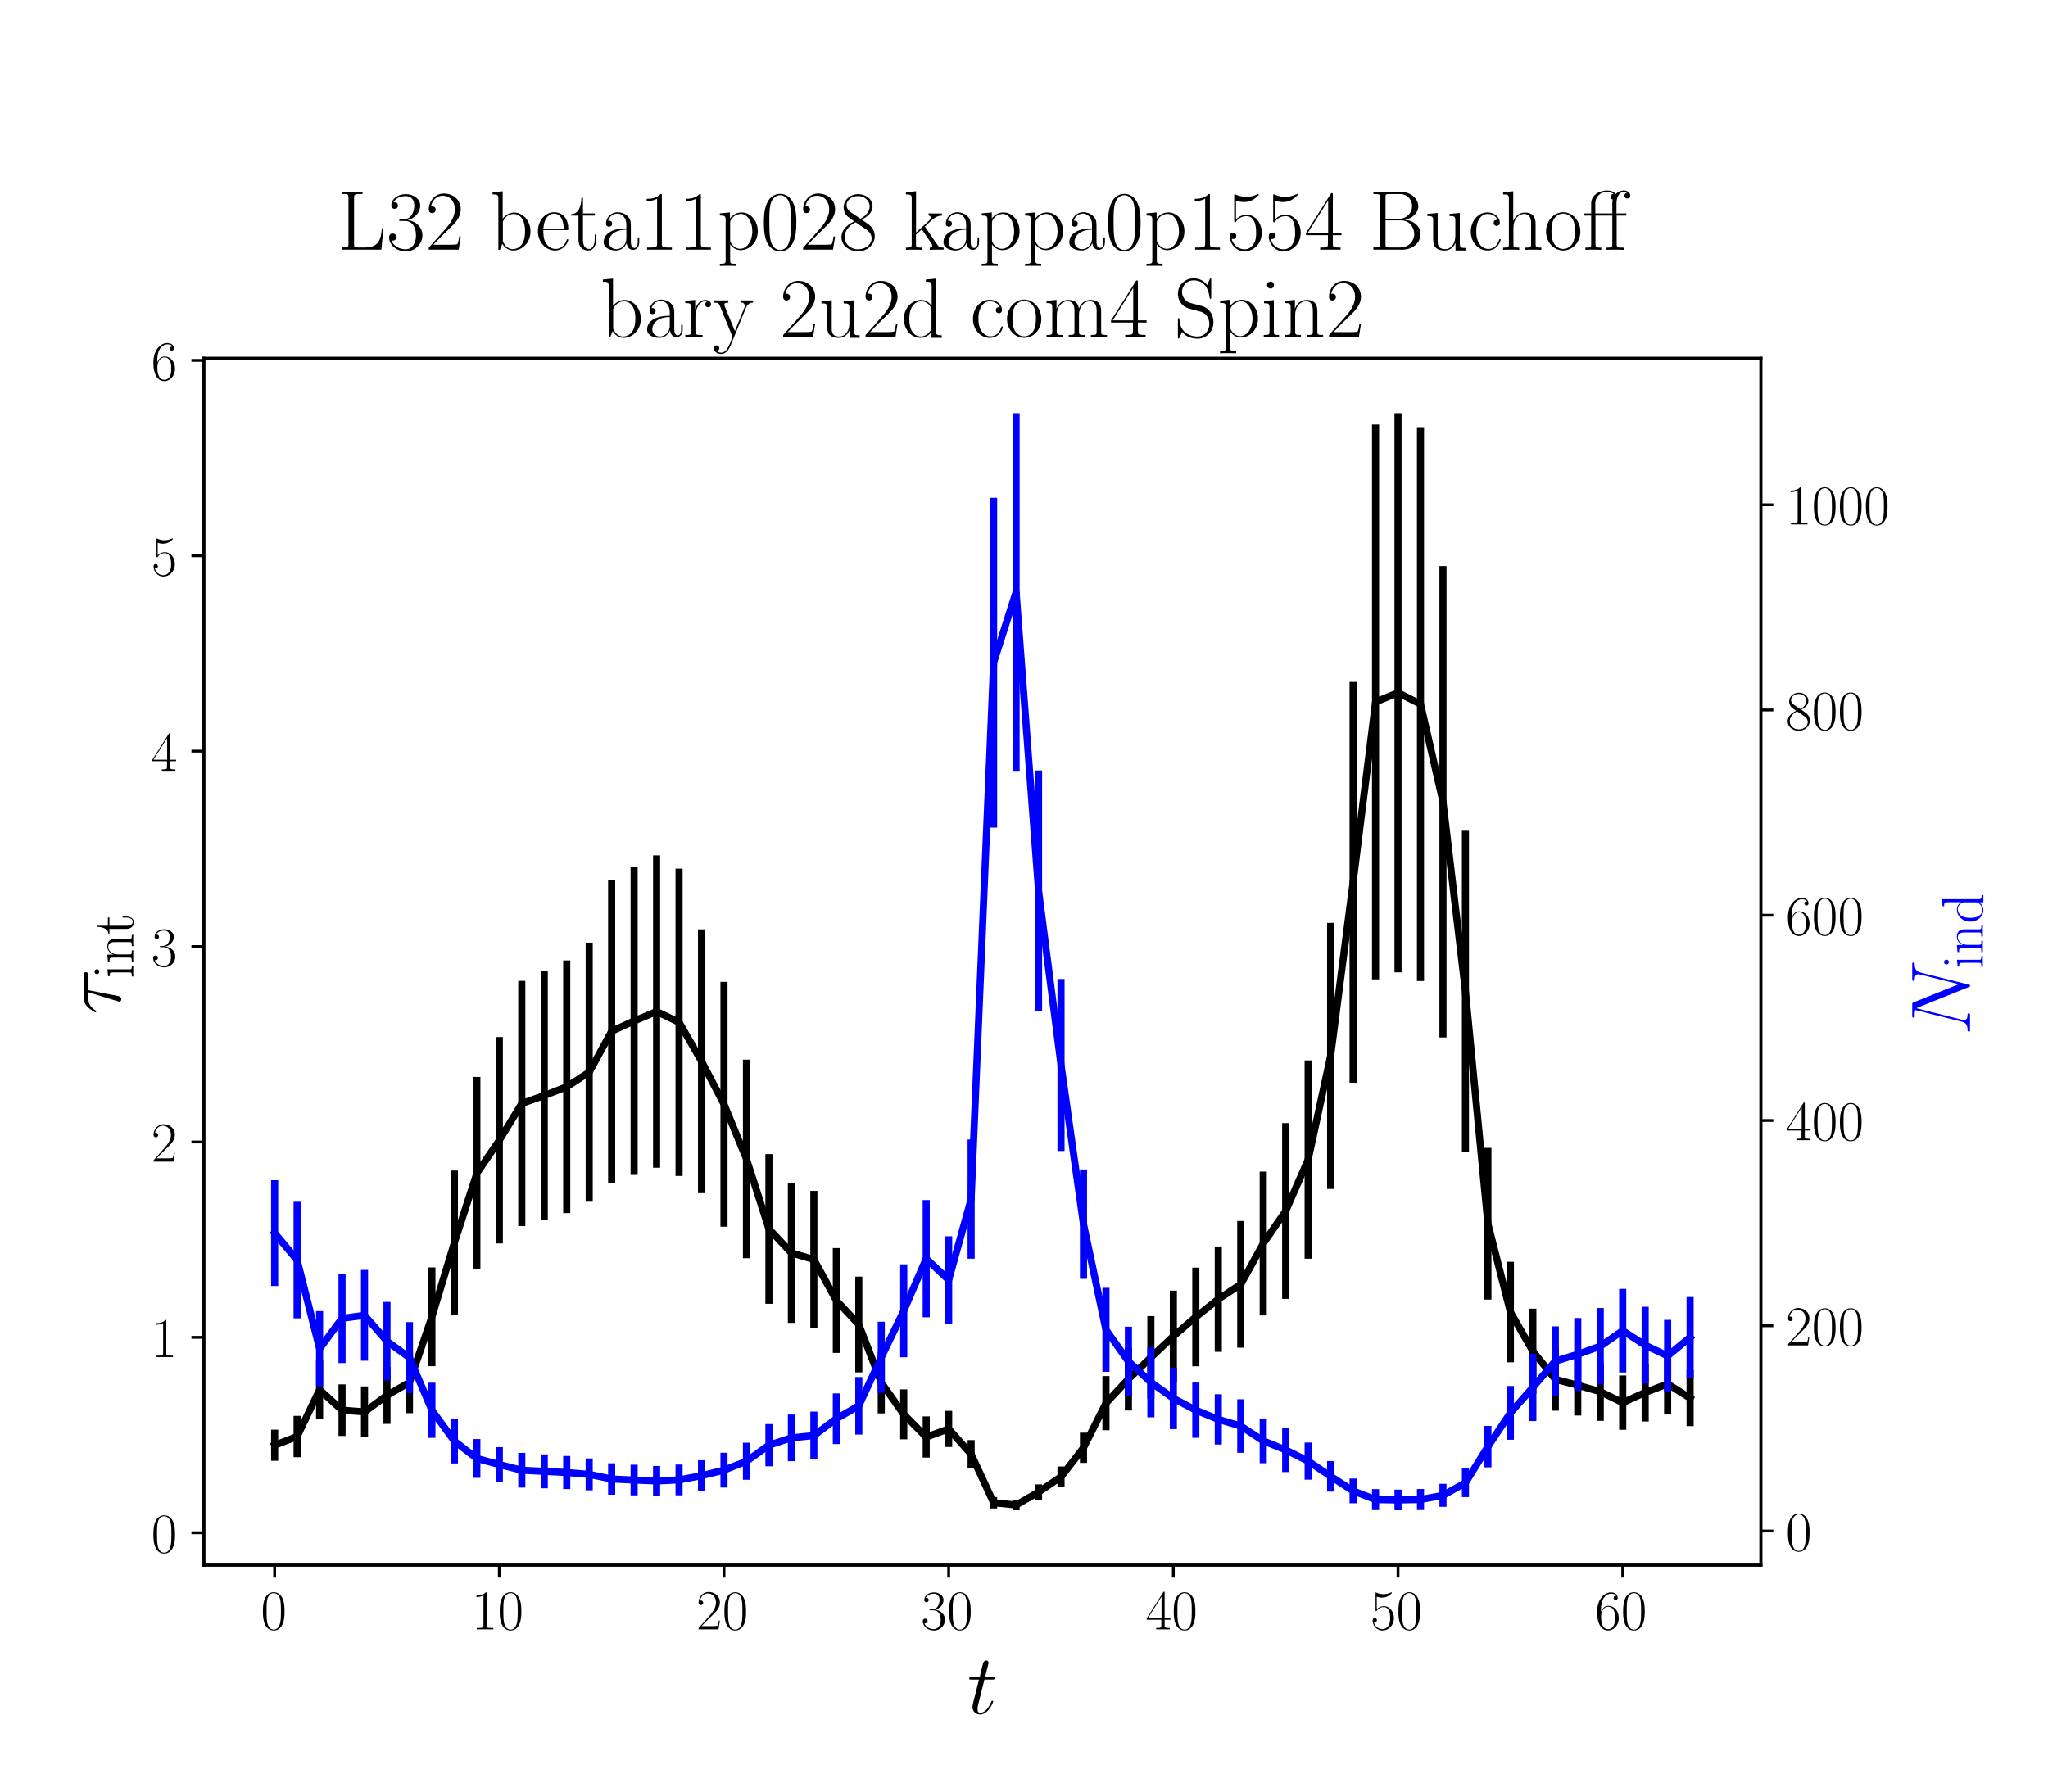 <?xml version="1.0" encoding="utf-8" standalone="no"?>
<!DOCTYPE svg PUBLIC "-//W3C//DTD SVG 1.1//EN"
  "http://www.w3.org/Graphics/SVG/1.1/DTD/svg11.dtd">
<!-- Created with matplotlib (https://matplotlib.org/) -->
<svg height="504pt" version="1.1" viewBox="0 0 576 504" width="576pt" xmlns="http://www.w3.org/2000/svg" xmlns:xlink="http://www.w3.org/1999/xlink">
 <defs>
  <style type="text/css">*{stroke-linecap:butt;stroke-linejoin:round;}</style>
 </defs>
 <g id="figure_1">
  <g id="patch_1">
   <path d="M 0 504 
L 576 504 
L 576 0 
L 0 0 
z
" style="fill:#ffffff;"/>
  </g>
  <g id="axes_1">
   <g id="patch_2">
    <path d="M 57.339 440.296 
L 495.249 440.296 
L 495.249 100.8 
L 57.339 100.8 
z
" style="fill:#ffffff;"/>
   </g>
   <g id="matplotlib.axis_1">
    <g id="xtick_1">
     <g id="line2d_1">
      <defs>
       <path d="M 0 0 
L 0 3.5 
" id="m36b41c56a3" style="stroke:#000000;stroke-width:0.8;"/>
      </defs>
      <g>
       <use style="stroke:#000000;stroke-width:0.8;" x="77.244" xlink:href="#m36b41c56a3" y="440.296"/>
      </g>
     </g>
     <g id="text_1">
      <!-- $\mathdefault{0}$ -->
      <g transform="translate(73.342 458.365)scale(0.16 -0.16)">
       <defs>
        <path d="M 42 31.641 
C 42 37.75 41.906 48.125 37.703 56.109 
C 34 63.109 28.094 65.594 22.906 65.594 
C 18.094 65.594 12 63.406 8.203 56.203 
C 4.203 48.719 3.797 39.438 3.797 31.641 
C 3.797 25.953 3.906 17.281 7 9.672 
C 11.297 -0.609 19 -2 22.906 -2 
C 27.5 -2 34.5 -0.109 38.594 9.375 
C 41.594 16.281 42 24.359 42 31.641 
z
M 22.906 -0.406 
C 16.5 -0.406 12.703 5.078 11.297 12.688 
C 10.203 18.562 10.203 27.156 10.203 32.75 
C 10.203 40.438 10.203 46.828 11.5 52.922 
C 13.406 61.391 19 64 22.906 64 
C 27 64 32.297 61.297 34.203 53.125 
C 35.5 47.438 35.594 40.734 35.594 32.75 
C 35.594 26.25 35.594 18.266 34.406 12.375 
C 32.297 1.484 26.406 -0.406 22.906 -0.406 
z
" id="CMR17-48"/>
       </defs>
       <use transform="scale(0.996)" xlink:href="#CMR17-48"/>
      </g>
     </g>
    </g>
    <g id="xtick_2">
     <g id="line2d_2">
      <g>
       <use style="stroke:#000000;stroke-width:0.8;" x="140.435" xlink:href="#m36b41c56a3" y="440.296"/>
      </g>
     </g>
     <g id="text_2">
      <!-- $\mathdefault{10}$ -->
      <g transform="translate(132.631 458.365)scale(0.16 -0.16)">
       <defs>
        <path d="M 26.594 63.406 
C 26.594 65.5 26.5 65.5 25.094 65.5 
C 21.203 61.188 15.297 59.797 9.703 59.797 
C 9.406 59.797 8.906 59.797 8.797 59.5 
C 8.703 59.297 8.703 59.094 8.703 57 
C 11.797 57 17 57.594 21 59.984 
L 21 7.203 
C 21 3.688 20.797 2.5 12.203 2.5 
L 9.203 2.5 
L 9.203 0 
C 14 0 19 0 23.797 0 
C 28.594 0 33.594 0 38.406 0 
L 38.406 2.5 
L 35.406 2.5 
C 26.797 2.5 26.594 3.594 26.594 7.156 
z
" id="CMR17-49"/>
       </defs>
       <use transform="scale(0.996)" xlink:href="#CMR17-49"/>
       <use transform="translate(45.69 0)scale(0.996)" xlink:href="#CMR17-48"/>
      </g>
     </g>
    </g>
    <g id="xtick_3">
     <g id="line2d_3">
      <g>
       <use style="stroke:#000000;stroke-width:0.8;" x="203.625" xlink:href="#m36b41c56a3" y="440.296"/>
      </g>
     </g>
     <g id="text_3">
      <!-- $\mathdefault{20}$ -->
      <g transform="translate(195.821 458.365)scale(0.16 -0.16)">
       <defs>
        <path d="M 41.703 15.453 
L 39.906 15.453 
C 38.906 8.375 38.094 7.172 37.703 6.562 
C 37.203 5.766 30 5.766 28.594 5.766 
L 9.406 5.766 
C 13 9.672 20 16.75 28.5 24.953 
C 34.594 30.734 41.703 37.531 41.703 47.422 
C 41.703 59.219 32.297 66 21.797 66 
C 10.797 66 4.094 56.312 4.094 47.344 
C 4.094 43.438 7 42.938 8.203 42.938 
C 9.203 42.938 12.203 43.547 12.203 47.031 
C 12.203 50.109 9.594 51 8.203 51 
C 7.594 51 7 50.906 6.594 50.703 
C 8.5 59.219 14.297 63.406 20.406 63.406 
C 29.094 63.406 34.797 56.516 34.797 47.422 
C 34.797 38.734 29.703 31.25 24 24.75 
L 4.094 2.281 
L 4.094 0 
L 39.297 0 
z
" id="CMR17-50"/>
       </defs>
       <use transform="scale(0.996)" xlink:href="#CMR17-50"/>
       <use transform="translate(45.69 0)scale(0.996)" xlink:href="#CMR17-48"/>
      </g>
     </g>
    </g>
    <g id="xtick_4">
     <g id="line2d_4">
      <g>
       <use style="stroke:#000000;stroke-width:0.8;" x="266.815" xlink:href="#m36b41c56a3" y="440.296"/>
      </g>
     </g>
     <g id="text_4">
      <!-- $\mathdefault{30}$ -->
      <g transform="translate(259.011 458.365)scale(0.16 -0.16)">
       <defs>
        <path d="M 22.094 33.703 
C 31 33.703 34.906 25.969 34.906 17.031 
C 34.906 5 28.5 0.391 22.703 0.391 
C 17.406 0.391 8.797 3.031 6.094 10.828 
C 6.594 10.625 7.094 10.625 7.594 10.625 
C 10 10.625 11.797 12.219 11.797 14.812 
C 11.797 17.703 9.594 19 7.594 19 
C 5.906 19 3.297 18.203 3.297 14.469 
C 3.297 5.234 12.297 -2 22.906 -2 
C 34 -2 42.5 6.719 42.5 16.953 
C 42.5 26.672 34.5 33.703 25 34.797 
C 32.594 36.375 39.906 43.062 39.906 52.016 
C 39.906 59.688 32 65.297 23 65.297 
C 13.906 65.297 5.906 59.828 5.906 52.016 
C 5.906 48.594 8.5 48 9.797 48 
C 11.906 48 13.703 49.297 13.703 51.891 
C 13.703 54.469 11.906 55.766 9.797 55.766 
C 9.406 55.766 8.906 55.766 8.5 55.578 
C 11.406 61.859 19.297 63 22.797 63 
C 26.297 63 32.906 61.328 32.906 51.875 
C 32.906 49.109 32.5 44.188 29.094 39.844 
C 26.094 36 22.703 36 19.406 35.688 
C 18.906 35.688 16.594 35.453 16.203 35.453 
C 15.5 35.359 15.094 35.266 15.094 34.5 
C 15.094 33.797 15.203 33.703 17.203 33.703 
z
" id="CMR17-51"/>
       </defs>
       <use transform="scale(0.996)" xlink:href="#CMR17-51"/>
       <use transform="translate(45.69 0)scale(0.996)" xlink:href="#CMR17-48"/>
      </g>
     </g>
    </g>
    <g id="xtick_5">
     <g id="line2d_5">
      <g>
       <use style="stroke:#000000;stroke-width:0.8;" x="330.006" xlink:href="#m36b41c56a3" y="440.296"/>
      </g>
     </g>
     <g id="text_5">
      <!-- $\mathdefault{40}$ -->
      <g transform="translate(322.202 458.365)scale(0.16 -0.16)">
       <defs>
        <path d="M 33.594 64.406 
C 33.594 66.5 33.5 66.5 31.703 66.5 
L 2 19.594 
L 2 17 
L 27.797 17 
L 27.797 7.141 
C 27.797 3.5 27.594 2.5 20.594 2.5 
L 18.703 2.5 
L 18.703 0 
C 21.906 0 27.297 0 30.703 0 
C 34.094 0 39.5 0 42.703 0 
L 42.703 2.5 
L 40.797 2.5 
C 33.797 2.5 33.594 3.5 33.594 7.141 
L 33.594 17 
L 43.797 17 
L 43.797 19.594 
L 33.594 19.594 
z
M 28.094 57.859 
L 28.094 19.594 
L 4 19.594 
z
" id="CMR17-52"/>
       </defs>
       <use transform="scale(0.996)" xlink:href="#CMR17-52"/>
       <use transform="translate(45.69 0)scale(0.996)" xlink:href="#CMR17-48"/>
      </g>
     </g>
    </g>
    <g id="xtick_6">
     <g id="line2d_6">
      <g>
       <use style="stroke:#000000;stroke-width:0.8;" x="393.196" xlink:href="#m36b41c56a3" y="440.296"/>
      </g>
     </g>
     <g id="text_6">
      <!-- $\mathdefault{50}$ -->
      <g transform="translate(385.392 458.365)scale(0.16 -0.16)">
       <defs>
        <path d="M 11.406 57.688 
C 12.406 57.281 16.5 56 20.703 56 
C 30 56 35.094 61.109 38 64.062 
C 38 64.953 38 65.5 37.406 65.5 
C 37.297 65.5 37.094 65.5 36.297 65.047 
C 32.797 63.406 28.703 62.078 23.703 62.078 
C 20.703 62.078 16.203 62.484 11.297 64.672 
C 10.203 65.172 10 65.172 9.906 65.172 
C 9.406 65.172 9.297 65.062 9.297 63.078 
L 9.297 34.422 
C 9.297 32.641 9.297 32.141 10.297 32.141 
C 10.797 32.141 11 32.344 11.5 33.031 
C 14.703 37.516 19.094 39.406 24.094 39.406 
C 27.594 39.406 35.094 37.219 35.094 20.141 
C 35.094 16.953 35.094 11.172 32.094 6.578 
C 29.594 2.484 25.703 0.391 21.406 0.391 
C 14.797 0.391 8.094 5 6.297 12.719 
C 6.703 12.609 7.5 12.422 7.906 12.422 
C 9.203 12.422 11.703 13.125 11.703 16.219 
C 11.703 18.906 9.797 20 7.906 20 
C 5.594 20 4.094 18.594 4.094 15.797 
C 4.094 7.094 11 -2 21.594 -2 
C 31.906 -2 41.703 6.875 41.703 19.75 
C 41.703 31.719 33.906 41 24.203 41 
C 19.094 41 14.797 39.109 11.406 35.531 
z
" id="CMR17-53"/>
       </defs>
       <use transform="scale(0.996)" xlink:href="#CMR17-53"/>
       <use transform="translate(45.69 0)scale(0.996)" xlink:href="#CMR17-48"/>
      </g>
     </g>
    </g>
    <g id="xtick_7">
     <g id="line2d_7">
      <g>
       <use style="stroke:#000000;stroke-width:0.8;" x="456.387" xlink:href="#m36b41c56a3" y="440.296"/>
      </g>
     </g>
     <g id="text_7">
      <!-- $\mathdefault{60}$ -->
      <g transform="translate(448.583 458.365)scale(0.16 -0.16)">
       <defs>
        <path d="M 10.594 34 
C 10.594 57.656 21.797 63 28.297 63 
C 30.406 63 35.5 62.641 37.5 59 
C 35.906 59 32.906 59 32.906 55.516 
C 32.906 52.828 35.094 51.922 36.5 51.922 
C 37.406 51.922 40.094 52.312 40.094 55.625 
C 40.094 61.781 35.094 65.297 28.203 65.297 
C 16.297 65.297 3.797 52.969 3.797 31 
C 3.797 3.953 15.094 -2 23.094 -2 
C 32.797 -2 42 6.672 42 20.047 
C 42 32.516 33.906 41.594 23.703 41.594 
C 17.594 41.594 13.094 37.609 10.594 30.625 
z
M 23.094 0.391 
C 10.797 0.391 10.797 18.75 10.797 22.438 
C 10.797 29.625 14.203 40 23.5 40 
C 25.203 40 30.094 40 33.406 33.125 
C 35.203 29.219 35.203 25.141 35.203 20.141 
C 35.203 14.75 35.203 10.781 33.094 6.781 
C 30.906 2.672 27.703 0.391 23.094 0.391 
z
" id="CMR17-54"/>
       </defs>
       <use transform="scale(0.996)" xlink:href="#CMR17-54"/>
       <use transform="translate(45.69 0)scale(0.996)" xlink:href="#CMR17-48"/>
      </g>
     </g>
    </g>
    <g id="text_8">
     <!-- $t$ -->
     <g transform="translate(272.067 482.069)scale(0.24 -0.24)">
      <defs>
       <path d="M 20.094 40.094 
L 29.297 40.094 
C 31.203 40.094 32.203 40.094 32.203 41.891 
C 32.203 43 31.594 43 29.594 43 
L 20.797 43 
L 24.5 57.688 
C 24.906 59.078 24.906 59.281 24.906 60 
C 24.906 61.609 23.594 62.5 22.297 62.5 
C 21.5 62.5 19.203 62.203 18.406 58.984 
L 14.5 43 
L 5.094 43 
C 3.094 43 2.203 43 2.203 41.094 
C 2.203 40.094 2.906 40.094 4.797 40.094 
L 13.703 40.094 
L 7.094 13.766 
C 6.297 10.281 6 9.281 6 7.984 
C 6 3.297 9.297 -1 14.906 -1 
C 25 -1 30.406 13.562 30.406 14.25 
C 30.406 14.859 30 15.156 29.406 15.156 
C 29.203 15.156 28.797 15.156 28.594 14.75 
C 28.5 14.656 28.406 14.547 27.703 12.953 
C 25.594 7.984 21 1 15.203 1 
C 12.203 1 12 3.5 12 5.688 
C 12 5.781 12 7.688 12.297 8.875 
z
" id="CMMI12-116"/>
      </defs>
      <use transform="scale(0.996)" xlink:href="#CMMI12-116"/>
     </g>
    </g>
   </g>
   <g id="matplotlib.axis_2">
    <g id="ytick_1">
     <g id="line2d_8">
      <defs>
       <path d="M 0 0 
L -3.5 0 
" id="mbb862ccdbe" style="stroke:#000000;stroke-width:0.8;"/>
      </defs>
      <g>
       <use style="stroke:#000000;stroke-width:0.8;" x="57.339" xlink:href="#mbb862ccdbe" y="431.187"/>
      </g>
     </g>
     <g id="text_9">
      <!-- $\mathdefault{0}$ -->
      <g transform="translate(42.535 436.722)scale(0.16 -0.16)">
       <use transform="scale(0.996)" xlink:href="#CMR17-48"/>
      </g>
     </g>
    </g>
    <g id="ytick_2">
     <g id="line2d_9">
      <g>
       <use style="stroke:#000000;stroke-width:0.8;" x="57.339" xlink:href="#mbb862ccdbe" y="376.217"/>
      </g>
     </g>
     <g id="text_10">
      <!-- $\mathdefault{1}$ -->
      <g transform="translate(42.535 381.752)scale(0.16 -0.16)">
       <use transform="scale(0.996)" xlink:href="#CMR17-49"/>
      </g>
     </g>
    </g>
    <g id="ytick_3">
     <g id="line2d_10">
      <g>
       <use style="stroke:#000000;stroke-width:0.8;" x="57.339" xlink:href="#mbb862ccdbe" y="321.248"/>
      </g>
     </g>
     <g id="text_11">
      <!-- $\mathdefault{2}$ -->
      <g transform="translate(42.535 326.782)scale(0.16 -0.16)">
       <use transform="scale(0.996)" xlink:href="#CMR17-50"/>
      </g>
     </g>
    </g>
    <g id="ytick_4">
     <g id="line2d_11">
      <g>
       <use style="stroke:#000000;stroke-width:0.8;" x="57.339" xlink:href="#mbb862ccdbe" y="266.278"/>
      </g>
     </g>
     <g id="text_12">
      <!-- $\mathdefault{3}$ -->
      <g transform="translate(42.535 271.813)scale(0.16 -0.16)">
       <use transform="scale(0.996)" xlink:href="#CMR17-51"/>
      </g>
     </g>
    </g>
    <g id="ytick_5">
     <g id="line2d_12">
      <g>
       <use style="stroke:#000000;stroke-width:0.8;" x="57.339" xlink:href="#mbb862ccdbe" y="211.308"/>
      </g>
     </g>
     <g id="text_13">
      <!-- $\mathdefault{4}$ -->
      <g transform="translate(42.535 216.843)scale(0.16 -0.16)">
       <use transform="scale(0.996)" xlink:href="#CMR17-52"/>
      </g>
     </g>
    </g>
    <g id="ytick_6">
     <g id="line2d_13">
      <g>
       <use style="stroke:#000000;stroke-width:0.8;" x="57.339" xlink:href="#mbb862ccdbe" y="156.339"/>
      </g>
     </g>
     <g id="text_14">
      <!-- $\mathdefault{5}$ -->
      <g transform="translate(42.535 161.874)scale(0.16 -0.16)">
       <use transform="scale(0.996)" xlink:href="#CMR17-53"/>
      </g>
     </g>
    </g>
    <g id="ytick_7">
     <g id="line2d_14">
      <g>
       <use style="stroke:#000000;stroke-width:0.8;" x="57.339" xlink:href="#mbb862ccdbe" y="101.369"/>
      </g>
     </g>
     <g id="text_15">
      <!-- $\mathdefault{6}$ -->
      <g transform="translate(42.535 106.904)scale(0.16 -0.16)">
       <use transform="scale(0.996)" xlink:href="#CMR17-54"/>
      </g>
     </g>
    </g>
    <g id="text_16">
     <!-- $\tau_{\rm int}$ -->
     <g transform="translate(33.884 285.419)rotate(-90)scale(0.24 -0.24)">
      <defs>
       <path d="M 28.703 37.625 
L 45.297 37.625 
C 46.594 37.625 49.906 37.625 49.906 40.812 
C 49.906 43 48 43 46.203 43 
L 18.703 43 
C 16.406 43 13 43 8.406 38.125 
C 5.797 35.234 2.594 29.953 2.594 29.359 
C 2.594 28.766 3.094 28.562 3.703 28.562 
C 4.406 28.562 4.5 28.859 5 29.453 
C 10.203 37.625 15.406 37.625 17.906 37.625 
L 26.203 37.625 
L 15.797 3.484 
C 15.297 1.984 15.297 1.781 15.297 1.484 
C 15.297 0.391 16 -1 18 -1 
C 21.094 -1 21.594 1.688 21.906 3.172 
z
" id="CMMI12-28"/>
       <path d="M 15.5 61.078 
C 15.5 63.266 13.703 65.156 11.406 65.156 
C 9.203 65.156 7.297 63.375 7.297 61.078 
C 7.297 58.891 9.094 57 11.406 57 
C 13.594 57 15.5 58.797 15.5 61.078 
z
M 3.797 42.281 
L 3.797 39.703 
C 9.406 39.703 10.203 39.094 10.203 34.328 
L 10.203 6.672 
C 10.203 2.875 9.797 2.391 3.406 2.391 
L 3.406 -0.203 
C 5.797 0 10.094 0 12.594 0 
C 15 0 19.094 0 21.406 -0.203 
L 21.406 2.391 
C 15.5 2.391 15.297 2.984 15.297 6.562 
L 15.297 43.375 
z
" id="CMR17-105"/>
       <path d="M 41.5 30.203 
C 41.5 35.297 40.5 43.594 28.703 43.594 
C 20.797 43.594 16.703 37.5 15.203 33.5 
L 15.094 33.5 
L 15.094 43.594 
L 3.297 42.5 
L 3.297 39.906 
C 9.203 39.906 10.094 39.297 10.094 34.5 
L 10.094 6.688 
C 10.094 2.875 9.703 2.391 3.297 2.391 
L 3.297 -0.203 
C 5.703 0 10.094 0 12.703 0 
C 15.297 0 19.797 0 22.203 -0.203 
L 22.203 2.391 
C 15.797 2.391 15.406 2.781 15.406 6.688 
L 15.406 25.906 
C 15.406 35.109 21 42 28 42 
C 35.406 42 36.203 35.406 36.203 30.594 
L 36.203 6.688 
C 36.203 2.875 35.797 2.391 29.406 2.391 
L 29.406 -0.203 
C 31.797 0 36.203 0 38.797 0 
C 41.406 0 45.906 0 48.297 -0.203 
L 48.297 2.391 
C 41.906 2.391 41.5 2.781 41.5 6.688 
z
" id="CMR17-110"/>
       <path d="M 15.094 40 
L 29.094 40 
L 29.094 42.578 
L 15.094 42.578 
L 15.094 61 
L 13.297 61 
C 13.094 50.703 9.594 41.688 1.094 41.688 
L 1.094 40 
L 9.797 40 
L 9.797 12.047 
C 9.797 10.156 9.797 -1 21.406 -1 
C 27.297 -1 30.703 4.781 30.703 12.141 
L 30.703 17.812 
L 28.906 17.812 
L 28.906 12.234 
C 28.906 5.375 26.203 0.797 22 0.797 
C 19.094 0.797 15.094 2.781 15.094 11.844 
z
" id="CMR17-116"/>
      </defs>
      <use transform="scale(0.996)" xlink:href="#CMMI12-28"/>
      <use transform="translate(42.364 -14.944)scale(0.697)" xlink:href="#CMR17-105"/>
      <use transform="translate(59.773 -14.944)scale(0.697)" xlink:href="#CMR17-110"/>
      <use transform="translate(93.578 -14.944)scale(0.697)" xlink:href="#CMR17-116"/>
     </g>
    </g>
   </g>
   <g id="LineCollection_1">
    <path clip-path="url(#p37486adc47)" d="M 77.244 410.942 
L 77.244 402.194 
" style="fill:none;stroke:#000000;stroke-width:2;"/>
    <path clip-path="url(#p37486adc47)" d="M 83.563 409.941 
L 83.563 398.296 
" style="fill:none;stroke:#000000;stroke-width:2;"/>
    <path clip-path="url(#p37486adc47)" d="M 89.882 399.259 
L 89.882 382.655 
" style="fill:none;stroke:#000000;stroke-width:2;"/>
    <path clip-path="url(#p37486adc47)" d="M 96.201 403.951 
L 96.201 389.452 
" style="fill:none;stroke:#000000;stroke-width:2;"/>
    <path clip-path="url(#p37486adc47)" d="M 102.52 404.342 
L 102.52 390.023 
" style="fill:none;stroke:#000000;stroke-width:2;"/>
    <path clip-path="url(#p37486adc47)" d="M 108.839 400.553 
L 108.839 384.517 
" style="fill:none;stroke:#000000;stroke-width:2;"/>
    <path clip-path="url(#p37486adc47)" d="M 115.158 397.553 
L 115.158 380.212 
" style="fill:none;stroke:#000000;stroke-width:2;"/>
    <path clip-path="url(#p37486adc47)" d="M 121.477 384.316 
L 121.477 356.547 
" style="fill:none;stroke:#000000;stroke-width:2;"/>
    <path clip-path="url(#p37486adc47)" d="M 127.796 369.855 
L 127.796 329.284 
" style="fill:none;stroke:#000000;stroke-width:2;"/>
    <path clip-path="url(#p37486adc47)" d="M 134.116 357.125 
L 134.116 302.962 
" style="fill:none;stroke:#000000;stroke-width:2;"/>
    <path clip-path="url(#p37486adc47)" d="M 140.435 349.79 
L 140.435 291.738 
" style="fill:none;stroke:#000000;stroke-width:2;"/>
    <path clip-path="url(#p37486adc47)" d="M 146.754 344.914 
L 146.754 275.924 
" style="fill:none;stroke:#000000;stroke-width:2;"/>
    <path clip-path="url(#p37486adc47)" d="M 153.073 343.186 
L 153.073 273.191 
" style="fill:none;stroke:#000000;stroke-width:2;"/>
    <path clip-path="url(#p37486adc47)" d="M 159.392 341.274 
L 159.392 270.183 
" style="fill:none;stroke:#000000;stroke-width:2;"/>
    <path clip-path="url(#p37486adc47)" d="M 165.711 338.064 
L 165.711 265.172 
" style="fill:none;stroke:#000000;stroke-width:2;"/>
    <path clip-path="url(#p37486adc47)" d="M 172.03 332.726 
L 172.03 247.473 
" style="fill:none;stroke:#000000;stroke-width:2;"/>
    <path clip-path="url(#p37486adc47)" d="M 178.349 330.515 
L 178.349 243.9 
" style="fill:none;stroke:#000000;stroke-width:2;"/>
    <path clip-path="url(#p37486adc47)" d="M 184.668 328.482 
L 184.668 240.636 
" style="fill:none;stroke:#000000;stroke-width:2;"/>
    <path clip-path="url(#p37486adc47)" d="M 190.987 330.803 
L 190.987 244.365 
" style="fill:none;stroke:#000000;stroke-width:2;"/>
    <path clip-path="url(#p37486adc47)" d="M 197.306 335.653 
L 197.306 261.44 
" style="fill:none;stroke:#000000;stroke-width:2;"/>
    <path clip-path="url(#p37486adc47)" d="M 203.625 345.087 
L 203.625 276.198 
" style="fill:none;stroke:#000000;stroke-width:2;"/>
    <path clip-path="url(#p37486adc47)" d="M 209.944 353.962 
L 209.944 298.09 
" style="fill:none;stroke:#000000;stroke-width:2;"/>
    <path clip-path="url(#p37486adc47)" d="M 216.263 366.78 
L 216.263 324.67 
" style="fill:none;stroke:#000000;stroke-width:2;"/>
    <path clip-path="url(#p37486adc47)" d="M 222.582 372.145 
L 222.582 332.75 
" style="fill:none;stroke:#000000;stroke-width:2;"/>
    <path clip-path="url(#p37486adc47)" d="M 228.901 373.634 
L 228.901 335.018 
" style="fill:none;stroke:#000000;stroke-width:2;"/>
    <path clip-path="url(#p37486adc47)" d="M 235.22 380.597 
L 235.22 351.102 
" style="fill:none;stroke:#000000;stroke-width:2;"/>
    <path clip-path="url(#p37486adc47)" d="M 241.539 386.07 
L 241.539 359.139 
" style="fill:none;stroke:#000000;stroke-width:2;"/>
    <path clip-path="url(#p37486adc47)" d="M 247.858 397.612 
L 247.858 380.296 
" style="fill:none;stroke:#000000;stroke-width:2;"/>
    <path clip-path="url(#p37486adc47)" d="M 254.177 404.908 
L 254.177 390.851 
" style="fill:none;stroke:#000000;stroke-width:2;"/>
    <path clip-path="url(#p37486adc47)" d="M 260.496 410.051 
L 260.496 398.459 
" style="fill:none;stroke:#000000;stroke-width:2;"/>
    <path clip-path="url(#p37486adc47)" d="M 266.815 407.056 
L 266.815 396.888 
" style="fill:none;stroke:#000000;stroke-width:2;"/>
    <path clip-path="url(#p37486adc47)" d="M 273.134 413.059 
L 273.134 405.119 
" style="fill:none;stroke:#000000;stroke-width:2;"/>
    <path clip-path="url(#p37486adc47)" d="M 279.454 424.346 
L 279.454 421.136 
" style="fill:none;stroke:#000000;stroke-width:2;"/>
    <path clip-path="url(#p37486adc47)" d="M 285.773 424.864 
L 285.773 421.889 
" style="fill:none;stroke:#000000;stroke-width:2;"/>
    <path clip-path="url(#p37486adc47)" d="M 292.092 421.884 
L 292.092 417.583 
" style="fill:none;stroke:#000000;stroke-width:2;"/>
    <path clip-path="url(#p37486adc47)" d="M 298.411 418.353 
L 298.411 412.545 
" style="fill:none;stroke:#000000;stroke-width:2;"/>
    <path clip-path="url(#p37486adc47)" d="M 304.73 411.546 
L 304.73 403.026 
" style="fill:none;stroke:#000000;stroke-width:2;"/>
    <path clip-path="url(#p37486adc47)" d="M 311.049 402.344 
L 311.049 387.11 
" style="fill:none;stroke:#000000;stroke-width:2;"/>
    <path clip-path="url(#p37486adc47)" d="M 317.368 396.788 
L 317.368 379.122 
" style="fill:none;stroke:#000000;stroke-width:2;"/>
    <path clip-path="url(#p37486adc47)" d="M 323.687 393.471 
L 323.687 370.244 
" style="fill:none;stroke:#000000;stroke-width:2;"/>
    <path clip-path="url(#p37486adc47)" d="M 330.006 388.716 
L 330.006 363.078 
" style="fill:none;stroke:#000000;stroke-width:2;"/>
    <path clip-path="url(#p37486adc47)" d="M 336.325 384.356 
L 336.325 356.606 
" style="fill:none;stroke:#000000;stroke-width:2;"/>
    <path clip-path="url(#p37486adc47)" d="M 342.644 380.287 
L 342.644 350.653 
" style="fill:none;stroke:#000000;stroke-width:2;"/>
    <path clip-path="url(#p37486adc47)" d="M 348.963 379.131 
L 348.963 343.484 
" style="fill:none;stroke:#000000;stroke-width:2;"/>
    <path clip-path="url(#p37486adc47)" d="M 355.282 370.051 
L 355.282 329.581 
" style="fill:none;stroke:#000000;stroke-width:2;"/>
    <path clip-path="url(#p37486adc47)" d="M 361.601 365.406 
L 361.601 315.939 
" style="fill:none;stroke:#000000;stroke-width:2;"/>
    <path clip-path="url(#p37486adc47)" d="M 367.92 354.099 
L 367.92 298.301 
" style="fill:none;stroke:#000000;stroke-width:2;"/>
    <path clip-path="url(#p37486adc47)" d="M 374.239 334.465 
L 374.239 259.611 
" style="fill:none;stroke:#000000;stroke-width:2;"/>
    <path clip-path="url(#p37486adc47)" d="M 380.558 304.59 
L 380.558 191.829 
" style="fill:none;stroke:#000000;stroke-width:2;"/>
    <path clip-path="url(#p37486adc47)" d="M 386.877 275.515 
L 386.877 119.423 
" style="fill:none;stroke:#000000;stroke-width:2;"/>
    <path clip-path="url(#p37486adc47)" d="M 393.196 273.537 
L 393.196 116.232 
" style="fill:none;stroke:#000000;stroke-width:2;"/>
    <path clip-path="url(#p37486adc47)" d="M 399.515 275.97 
L 399.515 120.16 
" style="fill:none;stroke:#000000;stroke-width:2;"/>
    <path clip-path="url(#p37486adc47)" d="M 405.834 291.863 
L 405.834 159.242 
" style="fill:none;stroke:#000000;stroke-width:2;"/>
    <path clip-path="url(#p37486adc47)" d="M 412.153 324.119 
L 412.153 233.695 
" style="fill:none;stroke:#000000;stroke-width:2;"/>
    <path clip-path="url(#p37486adc47)" d="M 418.473 365.606 
L 418.473 322.92 
" style="fill:none;stroke:#000000;stroke-width:2;"/>
    <path clip-path="url(#p37486adc47)" d="M 424.792 383.233 
L 424.792 354.955 
" style="fill:none;stroke:#000000;stroke-width:2;"/>
    <path clip-path="url(#p37486adc47)" d="M 431.111 392.087 
L 431.111 368.146 
" style="fill:none;stroke:#000000;stroke-width:2;"/>
    <path clip-path="url(#p37486adc47)" d="M 437.43 396.844 
L 437.43 379.202 
" style="fill:none;stroke:#000000;stroke-width:2;"/>
    <path clip-path="url(#p37486adc47)" d="M 443.749 398.211 
L 443.749 381.153 
" style="fill:none;stroke:#000000;stroke-width:2;"/>
    <path clip-path="url(#p37486adc47)" d="M 450.068 399.703 
L 450.068 383.293 
" style="fill:none;stroke:#000000;stroke-width:2;"/>
    <path clip-path="url(#p37486adc47)" d="M 456.387 402.22 
L 456.387 386.931 
" style="fill:none;stroke:#000000;stroke-width:2;"/>
    <path clip-path="url(#p37486adc47)" d="M 462.706 399.881 
L 462.706 383.549 
" style="fill:none;stroke:#000000;stroke-width:2;"/>
    <path clip-path="url(#p37486adc47)" d="M 469.025 397.91 
L 469.025 380.723 
" style="fill:none;stroke:#000000;stroke-width:2;"/>
    <path clip-path="url(#p37486adc47)" d="M 475.344 401.192 
L 475.344 385.441 
" style="fill:none;stroke:#000000;stroke-width:2;"/>
   </g>
   <g id="line2d_15">
    <path clip-path="url(#p37486adc47)" d="M 77.244 406.568 
L 83.563 404.118 
L 89.882 390.957 
L 96.201 396.702 
L 102.52 397.183 
L 108.839 392.535 
L 115.158 388.883 
L 121.477 370.431 
L 127.796 349.569 
L 134.116 330.043 
L 140.435 320.764 
L 146.754 310.419 
L 153.073 308.188 
L 159.392 305.729 
L 165.711 301.618 
L 172.03 290.1 
L 178.349 287.208 
L 184.668 284.559 
L 190.987 287.584 
L 197.306 298.546 
L 203.625 310.643 
L 209.944 326.026 
L 216.263 345.725 
L 222.582 352.448 
L 228.901 354.326 
L 235.22 365.849 
L 241.539 372.604 
L 247.858 388.954 
L 254.177 397.88 
L 260.496 404.255 
L 266.815 401.972 
L 273.134 409.089 
L 279.454 422.741 
L 285.773 423.377 
L 292.092 419.733 
L 298.411 415.449 
L 304.73 407.286 
L 311.049 394.727 
L 317.368 387.955 
L 323.687 381.858 
L 330.006 375.897 
L 336.325 370.481 
L 342.644 365.47 
L 348.963 361.308 
L 355.282 349.816 
L 361.601 340.673 
L 367.92 326.2 
L 374.239 297.038 
L 380.558 248.209 
L 386.877 197.469 
L 393.196 194.884 
L 399.515 198.065 
L 405.834 225.553 
L 412.153 278.907 
L 418.473 344.263 
L 424.792 369.094 
L 431.111 380.117 
L 437.43 388.023 
L 443.749 389.682 
L 450.068 391.498 
L 456.387 394.575 
L 462.706 391.715 
L 469.025 389.317 
L 475.344 393.316 
" style="fill:none;stroke:#000000;stroke-linecap:square;stroke-width:2;"/>
   </g>
   <g id="patch_3">
    <path d="M 57.339 440.296 
L 57.339 100.8 
" style="fill:none;stroke:#000000;stroke-linecap:square;stroke-linejoin:miter;stroke-width:0.8;"/>
   </g>
   <g id="patch_4">
    <path d="M 495.249 440.296 
L 495.249 100.8 
" style="fill:none;stroke:#000000;stroke-linecap:square;stroke-linejoin:miter;stroke-width:0.8;"/>
   </g>
   <g id="patch_5">
    <path d="M 57.339 440.296 
L 495.249 440.296 
" style="fill:none;stroke:#000000;stroke-linecap:square;stroke-linejoin:miter;stroke-width:0.8;"/>
   </g>
   <g id="patch_6">
    <path d="M 57.339 100.8 
L 495.249 100.8 
" style="fill:none;stroke:#000000;stroke-linecap:square;stroke-linejoin:miter;stroke-width:0.8;"/>
   </g>
  </g>
  <g id="axes_2">
   <g id="matplotlib.axis_3">
    <g id="ytick_8">
     <g id="line2d_16">
      <defs>
       <path d="M 0 0 
L 3.5 0 
" id="m21dfed361f" style="stroke:#000000;stroke-width:0.8;"/>
      </defs>
      <g>
       <use style="stroke:#000000;stroke-width:0.8;" x="495.249" xlink:href="#m21dfed361f" y="430.689"/>
      </g>
     </g>
     <g id="text_17">
      <!-- $\mathdefault{0}$ -->
      <g transform="translate(502.249 436.224)scale(0.16 -0.16)">
       <use transform="scale(0.996)" xlink:href="#CMR17-48"/>
      </g>
     </g>
    </g>
    <g id="ytick_9">
     <g id="line2d_17">
      <g>
       <use style="stroke:#000000;stroke-width:0.8;" x="495.249" xlink:href="#m21dfed361f" y="372.949"/>
      </g>
     </g>
     <g id="text_18">
      <!-- $\mathdefault{200}$ -->
      <g transform="translate(502.249 378.484)scale(0.16 -0.16)">
       <use transform="scale(0.996)" xlink:href="#CMR17-50"/>
       <use transform="translate(45.69 0)scale(0.996)" xlink:href="#CMR17-48"/>
       <use transform="translate(91.381 0)scale(0.996)" xlink:href="#CMR17-48"/>
      </g>
     </g>
    </g>
    <g id="ytick_10">
     <g id="line2d_18">
      <g>
       <use style="stroke:#000000;stroke-width:0.8;" x="495.249" xlink:href="#m21dfed361f" y="315.209"/>
      </g>
     </g>
     <g id="text_19">
      <!-- $\mathdefault{400}$ -->
      <g transform="translate(502.249 320.744)scale(0.16 -0.16)">
       <use transform="scale(0.996)" xlink:href="#CMR17-52"/>
       <use transform="translate(45.69 0)scale(0.996)" xlink:href="#CMR17-48"/>
       <use transform="translate(91.381 0)scale(0.996)" xlink:href="#CMR17-48"/>
      </g>
     </g>
    </g>
    <g id="ytick_11">
     <g id="line2d_19">
      <g>
       <use style="stroke:#000000;stroke-width:0.8;" x="495.249" xlink:href="#m21dfed361f" y="257.469"/>
      </g>
     </g>
     <g id="text_20">
      <!-- $\mathdefault{600}$ -->
      <g transform="translate(502.249 263.004)scale(0.16 -0.16)">
       <use transform="scale(0.996)" xlink:href="#CMR17-54"/>
       <use transform="translate(45.69 0)scale(0.996)" xlink:href="#CMR17-48"/>
       <use transform="translate(91.381 0)scale(0.996)" xlink:href="#CMR17-48"/>
      </g>
     </g>
    </g>
    <g id="ytick_12">
     <g id="line2d_20">
      <g>
       <use style="stroke:#000000;stroke-width:0.8;" x="495.249" xlink:href="#m21dfed361f" y="199.729"/>
      </g>
     </g>
     <g id="text_21">
      <!-- $\mathdefault{800}$ -->
      <g transform="translate(502.249 205.264)scale(0.16 -0.16)">
       <defs>
        <path d="M 27.203 35.375 
C 33.5 38.547 39.906 43.328 39.906 50.984 
C 39.906 60.016 31.094 65.297 23 65.297 
C 13.906 65.297 5.906 58.734 5.906 49.688 
C 5.906 47.203 6.5 42.922 10.406 39.141 
C 11.406 38.156 15.594 35.172 18.297 33.281 
C 13.797 30.984 3.297 25.531 3.297 14.594 
C 3.297 4.359 13.094 -2 22.797 -2 
C 33.5 -2 42.5 5.656 42.5 15.781 
C 42.5 24.844 36.406 29.016 32.406 31.703 
z
M 14.094 44.094 
C 13.297 44.594 9.297 47.672 9.297 52.359 
C 9.297 58.422 15.594 63 22.797 63 
C 30.703 63 36.5 57.438 36.5 50.969 
C 36.5 41.703 26.094 36.422 25.594 36.422 
C 25.5 36.422 25.406 36.422 24.594 37.031 
z
M 32.5 23.734 
C 34 22.641 38.797 19.375 38.797 13.297 
C 38.797 5.953 31.406 0.391 23 0.391 
C 13.906 0.391 7 6.844 7 14.688 
C 7 22.547 13.094 29.094 20 32.188 
z
" id="CMR17-56"/>
       </defs>
       <use transform="scale(0.996)" xlink:href="#CMR17-56"/>
       <use transform="translate(45.69 0)scale(0.996)" xlink:href="#CMR17-48"/>
       <use transform="translate(91.381 0)scale(0.996)" xlink:href="#CMR17-48"/>
      </g>
     </g>
    </g>
    <g id="ytick_13">
     <g id="line2d_21">
      <g>
       <use style="stroke:#000000;stroke-width:0.8;" x="495.249" xlink:href="#m21dfed361f" y="141.989"/>
      </g>
     </g>
     <g id="text_22">
      <!-- $\mathdefault{1000}$ -->
      <g transform="translate(502.249 147.524)scale(0.16 -0.16)">
       <use transform="scale(0.996)" xlink:href="#CMR17-49"/>
       <use transform="translate(45.69 0)scale(0.996)" xlink:href="#CMR17-48"/>
       <use transform="translate(91.381 0)scale(0.996)" xlink:href="#CMR17-48"/>
       <use transform="translate(137.071 0)scale(0.996)" xlink:href="#CMR17-48"/>
      </g>
     </g>
    </g>
    <g id="text_23">
     <!-- $N_{\rm ind}$ -->
     <g style="fill:#0000ff;" transform="translate(554.069 291.302)rotate(-90)scale(0.24 -0.24)">
      <defs>
       <path d="M 74 57.781 
C 75.094 62.094 76.703 65.094 84.297 65.094 
C 84.594 65.094 85.797 65.094 85.797 66.859 
C 85.797 68 84.906 68 84.5 68 
C 82.5 68 77.406 68 75.406 68 
L 70.594 68 
C 69.203 68 67.406 68 66 68 
C 65.406 68 64.203 68 64.203 66.094 
C 64.203 65.094 65 65.094 65.703 65.094 
C 71.703 65.094 72.094 62.797 72.094 60.984 
C 72.094 60.094 72 59.781 71.703 58.391 
L 60.406 13.281 
L 39 66.391 
C 38.297 68 38.203 68 36 68 
L 23.797 68 
C 21.797 68 20.906 68 20.906 66.094 
C 20.906 65.094 21.594 65.094 23.5 65.094 
C 24 65.094 29.906 65.094 29.906 64.297 
C 29.906 64.094 29.703 63.297 29.594 63 
L 16.297 9.922 
C 15.094 5 12.703 2.906 6.094 2.906 
C 5.594 2.906 4.594 2.906 4.594 1.047 
C 4.594 0 5.594 0 5.906 0 
C 7.906 0 13 0 15 0 
L 19.797 0 
C 21.203 0 22.906 0 24.297 0 
C 25 0 26.094 0 26.094 1.906 
C 26.094 2.812 25.094 2.906 24.703 2.906 
C 21.406 2.906 18.203 3.5 18.203 7.094 
C 18.203 7.891 18.406 8.781 18.594 9.578 
L 32.094 63 
C 32.703 62 32.703 61.812 33.094 60.906 
L 56.906 1.797 
C 57.406 0.594 57.594 0 58.5 0 
C 59.5 0 59.594 0.297 60 2 
z
" id="CMMI12-78"/>
       <path d="M 29.203 67.594 
L 29.203 65 
C 35.094 65 36 64.406 36 59.688 
L 36 36.641 
C 35.594 37.141 31.5 43.594 23.406 43.594 
C 13.203 43.594 3.297 34.5 3.297 21.312 
C 3.297 8.203 12.594 -1 22.406 -1 
C 30.906 -1 35.297 5.266 35.797 5.938 
L 35.797 -0.984 
L 47.906 -0.984 
L 47.906 2 
C 42 2 41.094 2.594 41.094 7.391 
L 41.094 68.688 
z
M 35.797 11.797 
C 35.797 8.797 34 6.094 31.703 4.094 
C 28.297 1.094 24.906 0.594 23 0.594 
C 20.094 0.594 9.703 2.094 9.703 21.188 
C 9.703 40.812 21.297 42 23.906 42 
C 28.5 42 32.203 39.406 34.5 35.797 
C 35.797 33.703 35.797 33.406 35.797 31.609 
z
" id="CMR17-100"/>
      </defs>
      <use transform="scale(0.996)" xlink:href="#CMMI12-78"/>
      <use transform="translate(78.115 -14.944)scale(0.697)" xlink:href="#CMR17-105"/>
      <use transform="translate(95.525 -14.944)scale(0.697)" xlink:href="#CMR17-110"/>
      <use transform="translate(131.151 -14.944)scale(0.697)" xlink:href="#CMR17-100"/>
     </g>
    </g>
   </g>
   <g id="LineCollection_2">
    <path clip-path="url(#p37486adc47)" d="M 77.244 361.778 
L 77.244 331.999 
" style="fill:none;stroke:#0000ff;stroke-width:2;"/>
    <path clip-path="url(#p37486adc47)" d="M 83.563 370.867 
L 83.563 338.079 
" style="fill:none;stroke:#0000ff;stroke-width:2;"/>
    <path clip-path="url(#p37486adc47)" d="M 89.882 389.99 
L 89.882 368.824 
" style="fill:none;stroke:#0000ff;stroke-width:2;"/>
    <path clip-path="url(#p37486adc47)" d="M 96.201 383.441 
L 96.201 358.288 
" style="fill:none;stroke:#0000ff;stroke-width:2;"/>
    <path clip-path="url(#p37486adc47)" d="M 102.52 382.792 
L 102.52 357.244 
" style="fill:none;stroke:#0000ff;stroke-width:2;"/>
    <path clip-path="url(#p37486adc47)" d="M 108.839 388.385 
L 108.839 366.241 
" style="fill:none;stroke:#0000ff;stroke-width:2;"/>
    <path clip-path="url(#p37486adc47)" d="M 115.158 391.916 
L 115.158 371.926 
" style="fill:none;stroke:#0000ff;stroke-width:2;"/>
    <path clip-path="url(#p37486adc47)" d="M 121.477 404.492 
L 121.477 388.972 
" style="fill:none;stroke:#0000ff;stroke-width:2;"/>
    <path clip-path="url(#p37486adc47)" d="M 127.796 411.694 
L 127.796 399.129 
" style="fill:none;stroke:#0000ff;stroke-width:2;"/>
    <path clip-path="url(#p37486adc47)" d="M 134.116 415.753 
L 134.116 404.83 
" style="fill:none;stroke:#0000ff;stroke-width:2;"/>
    <path clip-path="url(#p37486adc47)" d="M 140.435 416.917 
L 140.435 407.094 
" style="fill:none;stroke:#0000ff;stroke-width:2;"/>
    <path clip-path="url(#p37486adc47)" d="M 146.754 418.485 
L 146.754 408.727 
" style="fill:none;stroke:#0000ff;stroke-width:2;"/>
    <path clip-path="url(#p37486adc47)" d="M 153.073 418.688 
L 153.073 409.143 
" style="fill:none;stroke:#0000ff;stroke-width:2;"/>
    <path clip-path="url(#p37486adc47)" d="M 159.392 418.904 
L 159.392 409.586 
" style="fill:none;stroke:#0000ff;stroke-width:2;"/>
    <path clip-path="url(#p37486adc47)" d="M 165.711 419.245 
L 165.711 410.287 
" style="fill:none;stroke:#0000ff;stroke-width:2;"/>
    <path clip-path="url(#p37486adc47)" d="M 172.03 420.484 
L 172.03 411.648 
" style="fill:none;stroke:#0000ff;stroke-width:2;"/>
    <path clip-path="url(#p37486adc47)" d="M 178.349 420.67 
L 178.349 412.05 
" style="fill:none;stroke:#0000ff;stroke-width:2;"/>
    <path clip-path="url(#p37486adc47)" d="M 184.668 420.833 
L 184.668 412.404 
" style="fill:none;stroke:#0000ff;stroke-width:2;"/>
    <path clip-path="url(#p37486adc47)" d="M 190.987 420.646 
L 190.987 411.999 
" style="fill:none;stroke:#0000ff;stroke-width:2;"/>
    <path clip-path="url(#p37486adc47)" d="M 197.306 419.486 
L 197.306 410.784 
" style="fill:none;stroke:#0000ff;stroke-width:2;"/>
    <path clip-path="url(#p37486adc47)" d="M 203.625 418.465 
L 203.625 408.684 
" style="fill:none;stroke:#0000ff;stroke-width:2;"/>
    <path clip-path="url(#p37486adc47)" d="M 209.944 416.282 
L 209.944 405.859 
" style="fill:none;stroke:#0000ff;stroke-width:2;"/>
    <path clip-path="url(#p37486adc47)" d="M 216.263 412.496 
L 216.263 400.601 
" style="fill:none;stroke:#0000ff;stroke-width:2;"/>
    <path clip-path="url(#p37486adc47)" d="M 222.582 411.042 
L 222.582 397.933 
" style="fill:none;stroke:#0000ff;stroke-width:2;"/>
    <path clip-path="url(#p37486adc47)" d="M 228.901 410.59 
L 228.901 397.104 
" style="fill:none;stroke:#0000ff;stroke-width:2;"/>
    <path clip-path="url(#p37486adc47)" d="M 235.22 406.24 
L 235.22 391.986 
" style="fill:none;stroke:#0000ff;stroke-width:2;"/>
    <path clip-path="url(#p37486adc47)" d="M 241.539 403.567 
L 241.539 387.378 
" style="fill:none;stroke:#0000ff;stroke-width:2;"/>
    <path clip-path="url(#p37486adc47)" d="M 247.858 391.853 
L 247.858 371.825 
" style="fill:none;stroke:#0000ff;stroke-width:2;"/>
    <path clip-path="url(#p37486adc47)" d="M 254.177 381.818 
L 254.177 355.679 
" style="fill:none;stroke:#0000ff;stroke-width:2;"/>
    <path clip-path="url(#p37486adc47)" d="M 260.496 370.57 
L 260.496 337.601 
" style="fill:none;stroke:#0000ff;stroke-width:2;"/>
    <path clip-path="url(#p37486adc47)" d="M 266.815 372.361 
L 266.815 347.783 
" style="fill:none;stroke:#0000ff;stroke-width:2;"/>
    <path clip-path="url(#p37486adc47)" d="M 273.134 354.101 
L 273.134 320.556 
" style="fill:none;stroke:#0000ff;stroke-width:2;"/>
    <path clip-path="url(#p37486adc47)" d="M 279.454 232.834 
L 279.454 140.017 
" style="fill:none;stroke:#0000ff;stroke-width:2;"/>
    <path clip-path="url(#p37486adc47)" d="M 285.773 216.851 
L 285.773 116.232 
" style="fill:none;stroke:#0000ff;stroke-width:2;"/>
    <path clip-path="url(#p37486adc47)" d="M 292.092 284.387 
L 292.092 216.745 
" style="fill:none;stroke:#0000ff;stroke-width:2;"/>
    <path clip-path="url(#p37486adc47)" d="M 298.411 323.792 
L 298.411 275.409 
" style="fill:none;stroke:#0000ff;stroke-width:2;"/>
    <path clip-path="url(#p37486adc47)" d="M 304.73 359.757 
L 304.73 328.986 
" style="fill:none;stroke:#0000ff;stroke-width:2;"/>
    <path clip-path="url(#p37486adc47)" d="M 311.049 385.925 
L 311.049 362.284 
" style="fill:none;stroke:#0000ff;stroke-width:2;"/>
    <path clip-path="url(#p37486adc47)" d="M 317.368 392.718 
L 317.368 373.218 
" style="fill:none;stroke:#0000ff;stroke-width:2;"/>
    <path clip-path="url(#p37486adc47)" d="M 323.687 398.712 
L 323.687 379.02 
" style="fill:none;stroke:#0000ff;stroke-width:2;"/>
    <path clip-path="url(#p37486adc47)" d="M 330.006 402.026 
L 330.006 384.724 
" style="fill:none;stroke:#0000ff;stroke-width:2;"/>
    <path clip-path="url(#p37486adc47)" d="M 336.325 404.472 
L 336.325 388.936 
" style="fill:none;stroke:#0000ff;stroke-width:2;"/>
    <path clip-path="url(#p37486adc47)" d="M 342.644 406.374 
L 342.644 392.217 
" style="fill:none;stroke:#0000ff;stroke-width:2;"/>
    <path clip-path="url(#p37486adc47)" d="M 348.963 408.696 
L 348.963 393.635 
" style="fill:none;stroke:#0000ff;stroke-width:2;"/>
    <path clip-path="url(#p37486adc47)" d="M 355.282 411.64 
L 355.282 399.03 
" style="fill:none;stroke:#0000ff;stroke-width:2;"/>
    <path clip-path="url(#p37486adc47)" d="M 361.601 414.124 
L 361.601 401.668 
" style="fill:none;stroke:#0000ff;stroke-width:2;"/>
    <path clip-path="url(#p37486adc47)" d="M 367.92 416.26 
L 367.92 405.816 
" style="fill:none;stroke:#0000ff;stroke-width:2;"/>
    <path clip-path="url(#p37486adc47)" d="M 374.239 419.601 
L 374.239 411.019 
" style="fill:none;stroke:#0000ff;stroke-width:2;"/>
    <path clip-path="url(#p37486adc47)" d="M 380.558 422.888 
L 380.558 415.94 
" style="fill:none;stroke:#0000ff;stroke-width:2;"/>
    <path clip-path="url(#p37486adc47)" d="M 386.877 424.809 
L 386.877 418.914 
" style="fill:none;stroke:#0000ff;stroke-width:2;"/>
    <path clip-path="url(#p37486adc47)" d="M 393.196 424.864 
L 393.196 419.052 
" style="fill:none;stroke:#0000ff;stroke-width:2;"/>
    <path clip-path="url(#p37486adc47)" d="M 399.515 424.796 
L 399.515 418.882 
" style="fill:none;stroke:#0000ff;stroke-width:2;"/>
    <path clip-path="url(#p37486adc47)" d="M 405.834 423.891 
L 405.834 417.421 
" style="fill:none;stroke:#0000ff;stroke-width:2;"/>
    <path clip-path="url(#p37486adc47)" d="M 412.153 421.163 
L 412.153 413.119 
" style="fill:none;stroke:#0000ff;stroke-width:2;"/>
    <path clip-path="url(#p37486adc47)" d="M 418.473 412.782 
L 418.473 401.127 
" style="fill:none;stroke:#0000ff;stroke-width:2;"/>
    <path clip-path="url(#p37486adc47)" d="M 424.792 405.029 
L 424.792 389.897 
" style="fill:none;stroke:#0000ff;stroke-width:2;"/>
    <path clip-path="url(#p37486adc47)" d="M 431.111 399.761 
L 431.111 380.824 
" style="fill:none;stroke:#0000ff;stroke-width:2;"/>
    <path clip-path="url(#p37486adc47)" d="M 437.43 392.661 
L 437.43 373.125 
" style="fill:none;stroke:#0000ff;stroke-width:2;"/>
    <path clip-path="url(#p37486adc47)" d="M 443.749 391.197 
L 443.749 370.768 
" style="fill:none;stroke:#0000ff;stroke-width:2;"/>
    <path clip-path="url(#p37486adc47)" d="M 450.068 389.454 
L 450.068 367.962 
" style="fill:none;stroke:#0000ff;stroke-width:2;"/>
    <path clip-path="url(#p37486adc47)" d="M 456.387 386.105 
L 456.387 362.572 
" style="fill:none;stroke:#0000ff;stroke-width:2;"/>
    <path clip-path="url(#p37486adc47)" d="M 462.706 389.235 
L 462.706 367.61 
" style="fill:none;stroke:#0000ff;stroke-width:2;"/>
    <path clip-path="url(#p37486adc47)" d="M 469.025 391.529 
L 469.025 371.303 
" style="fill:none;stroke:#0000ff;stroke-width:2;"/>
    <path clip-path="url(#p37486adc47)" d="M 475.344 387.541 
L 475.344 364.883 
" style="fill:none;stroke:#0000ff;stroke-width:2;"/>
   </g>
   <g id="line2d_22">
    <path clip-path="url(#p37486adc47)" d="M 77.244 346.888 
L 83.563 354.473 
L 89.882 379.407 
L 96.201 370.864 
L 102.52 370.018 
L 108.839 377.313 
L 115.158 381.921 
L 121.477 396.732 
L 127.796 405.412 
L 134.116 410.291 
L 140.435 412.006 
L 146.754 413.606 
L 153.073 413.916 
L 159.392 414.245 
L 165.711 414.766 
L 172.03 416.066 
L 178.349 416.36 
L 184.668 416.619 
L 190.987 416.322 
L 197.306 415.135 
L 203.625 413.574 
L 209.944 411.071 
L 216.263 406.549 
L 222.582 404.488 
L 228.901 403.847 
L 235.22 399.113 
L 241.539 395.472 
L 247.858 381.839 
L 254.177 368.749 
L 260.496 354.086 
L 266.815 360.072 
L 273.134 337.328 
L 279.454 186.425 
L 285.773 166.542 
L 292.092 250.566 
L 298.411 299.6 
L 304.73 344.371 
L 311.049 374.105 
L 317.368 382.968 
L 323.687 388.866 
L 330.006 393.375 
L 336.325 396.704 
L 342.644 399.296 
L 348.963 401.166 
L 355.282 405.335 
L 361.601 407.896 
L 367.92 411.038 
L 374.239 415.31 
L 380.558 419.414 
L 386.877 421.862 
L 393.196 421.958 
L 399.515 421.839 
L 405.834 420.656 
L 412.153 417.141 
L 418.473 406.955 
L 424.792 397.463 
L 431.111 390.292 
L 437.43 382.893 
L 443.749 380.982 
L 450.068 378.708 
L 456.387 374.339 
L 462.706 378.423 
L 469.025 381.416 
L 475.344 376.212 
" style="fill:none;stroke:#0000ff;stroke-linecap:square;stroke-width:2;"/>
   </g>
   <g id="patch_7">
    <path d="M 57.339 440.296 
L 57.339 100.8 
" style="fill:none;stroke:#000000;stroke-linecap:square;stroke-linejoin:miter;stroke-width:0.8;"/>
   </g>
   <g id="patch_8">
    <path d="M 495.249 440.296 
L 495.249 100.8 
" style="fill:none;stroke:#000000;stroke-linecap:square;stroke-linejoin:miter;stroke-width:0.8;"/>
   </g>
   <g id="patch_9">
    <path d="M 57.339 440.296 
L 495.249 440.296 
" style="fill:none;stroke:#000000;stroke-linecap:square;stroke-linejoin:miter;stroke-width:0.8;"/>
   </g>
   <g id="patch_10">
    <path d="M 57.339 100.8 
L 495.249 100.8 
" style="fill:none;stroke:#000000;stroke-linecap:square;stroke-linejoin:miter;stroke-width:0.8;"/>
   </g>
   <g id="text_24">
    <!-- L32 beta11p028 kappa0p1554 Buchoff -->
    <g transform="translate(94.878 70.224)scale(0.24 -0.24)">
     <defs>
      <path d="M 54.203 25.234 
L 52.406 25.234 
C 51.594 15.359 50.297 2.594 33.203 2.594 
L 23.906 2.594 
C 19.906 2.594 19.703 3.078 19.703 6.469 
L 19.703 60.906 
C 19.703 64.516 19.906 65.5 27.5 65.5 
L 29.703 65.5 
L 29.703 68 
C 25.594 68 20.797 68 16.703 68 
C 13.594 68 8 68 5.094 68 
L 5.094 65.5 
C 12 65.5 13.094 65.5 13.094 61.016 
L 13.094 7.062 
C 13.094 2.594 12 2.594 5.094 2.594 
L 5.094 0 
L 51.797 0 
z
" id="CMR17-76"/>
      <path d="M 15 68.688 
L 3.094 67.594 
L 3.094 65 
C 9 65 9.906 64.406 9.906 59.641 
L 9.906 -0.203 
L 11.703 -0.203 
L 14.594 6.891 
C 17.5 2.203 21.797 -1 27.594 -1 
C 37.594 -1 47.703 7.812 47.703 21.406 
C 47.703 34.188 38.703 43.594 28.594 43.594 
C 22.406 43.594 18 40.297 15 36.406 
z
M 15.203 31.312 
C 15.203 33.094 15.203 33.406 16.594 35.5 
C 20.5 41.516 26.094 42 28 42 
C 31 42 41.297 40.391 41.297 21.5 
C 41.297 1.688 29.5 0.594 27.094 0.594 
C 24 0.594 19.5 1.781 16.297 7.594 
C 15.203 9.5 15.203 9.703 15.203 11.484 
z
" id="CMR17-98"/>
      <path d="M 38.094 23 
C 38.5 23.406 38.5 23.609 38.5 24.625 
C 38.5 34.969 33.094 44 21.703 44 
C 11.094 44 2.703 33.891 2.703 21.609 
C 2.703 8.609 12.203 -1 22.797 -1 
C 34 -1 38.406 9.484 38.406 11.562 
C 38.406 12.25 37.797 12.25 37.594 12.25 
C 36.906 12.25 36.797 12.047 36.406 10.875 
C 34.203 4.141 28.703 0.797 23.5 0.797 
C 19.203 0.797 14.906 3.172 12.203 7.5 
C 9.094 12.547 9.094 18.375 9.094 23 
z
M 9.203 24.5 
C 9.906 39.141 17.594 42.406 21.594 42.406 
C 28.406 42.406 33 35.891 33.094 24.5 
z
" id="CMR17-101"/>
      <path d="M 36 25.828 
C 36 32.375 36 35.844 31.797 39.734 
C 28.094 43 23.797 44 20.406 44 
C 12.5 44 6.797 37.609 6.797 30.797 
C 6.797 27 9.797 27 10.406 27 
C 11.703 27 14 27.781 14 30.531 
C 14 33 12.094 34.078 10.406 34.078 
C 10 34.078 9.5 33.969 9.203 33.875 
C 11.297 40.5 16.703 42.406 20.203 42.406 
C 25.203 42.406 30.703 37.953 30.703 29.453 
L 30.703 25 
C 24.797 25 17.703 24.203 12.094 21.203 
C 5.797 17.703 4 12.703 4 8.906 
C 4 1.203 13 -1 18.297 -1 
C 23.797 -1 28.906 2.172 31.094 7.984 
C 31.297 3.641 34.094 -0.281 38.5 -0.281 
C 40.594 -0.281 45.906 1.094 45.906 8.859 
L 45.906 14.375 
L 44.094 14.375 
L 44.094 8.781 
C 44.094 2.781 41.406 2 40.094 2 
C 36 2 36 7.156 36 11.531 
z
M 30.703 13.594 
C 30.703 4.953 24.5 0.594 19 0.594 
C 14 0.594 10.094 4.297 10.094 8.906 
C 10.094 11.891 11.406 17.188 17.203 20.391 
C 22 23.094 27.5 23.5 30.703 23.5 
z
" id="CMR17-97"/>
      <path d="M 22 -16.609 
C 15.594 -16.609 15.203 -16.203 15.203 -12.328 
L 15.203 6.281 
C 18.094 2.094 22.297 -0.594 27.594 -0.594 
C 37.594 -0.594 47.703 8.172 47.703 21.688 
C 47.703 34.234 39 43.781 28.703 43.781 
C 22.703 43.781 17.797 40.5 15 36.531 
L 15 43.781 
L 3.094 42.688 
L 3.094 40.109 
C 9 40.109 9.906 39.5 9.906 34.734 
L 9.906 -12.328 
C 9.906 -16.109 9.5 -16.609 3.094 -16.609 
L 3.094 -19.188 
C 5.5 -19 9.906 -19 12.5 -19 
C 15.094 -19 19.594 -19 22 -19.188 
z
M 15.203 31.438 
C 15.203 32.844 15.203 34.922 19.094 38.609 
C 19.594 39.016 23 42 28 42 
C 35.297 42 41.297 32.938 41.297 21.594 
C 41.297 10.25 34.906 1 27 1 
C 23.406 1 19.5 2.688 16.5 7.375 
C 15.203 9.562 15.203 10.156 15.203 11.75 
z
" id="CMR17-112"/>
      <path d="M 26.094 26.141 
C 26 26.344 25.5 26.938 25.5 27.234 
C 25.5 27.438 32.594 33.922 33.5 34.719 
C 39.203 39.5 42.797 40 45.406 40 
L 45.406 42.703 
C 44.797 42.703 44.594 42.703 44.5 42.5 
L 39.594 42.5 
C 36.797 42.5 32.5 42.5 29.797 42.703 
L 29.797 40.094 
C 31.203 39.984 32.203 39.188 32.203 37.797 
C 32.203 35.797 30.203 33.906 30.094 33.906 
L 15 20.141 
L 15 68.688 
L 3.094 67.594 
L 3.094 65 
C 9 65 9.906 64.406 9.906 59.641 
L 9.906 6.656 
C 9.906 2.875 9.5 2.391 3.094 2.391 
L 3.094 -0.203 
C 5.5 0 9.906 0 12.406 0 
C 14.906 0 19.297 0 21.703 -0.203 
L 21.703 2.391 
C 15.297 2.391 14.906 2.781 14.906 6.688 
L 14.906 17.656 
L 21.797 23.938 
L 31.906 8.969 
C 33.094 7.172 34.094 5.766 34.094 4.469 
C 34.094 2.688 32.297 2.391 31.094 2.391 
L 31.094 -0.203 
C 33.5 0 37.797 0 40.297 0 
C 42.094 0 45.797 0 47.5 0 
L 47.5 2.391 
C 42.797 2.391 41.703 3.281 38.703 7.672 
z
" id="CMR17-107"/>
      <path d="M 5.203 68 
L 5.203 65.406 
C 12.094 65.406 13.203 65.406 13.203 60.938 
L 13.203 7.062 
C 13.203 2.594 12.094 2.594 5.203 2.594 
L 5.203 0 
L 39.594 0 
C 52.406 0 60.703 9.109 60.703 18.188 
C 60.703 27.203 52.5 34.891 41.797 34.891 
C 51.406 36.812 58.094 43.297 58.094 51 
C 58.094 59.406 49.906 68 37 68 
z
M 19.5 36 
L 19.5 61.516 
C 19.5 64.922 19.703 65.406 23.703 65.406 
L 36.5 65.406 
C 46.406 65.406 50.797 57.406 50.797 51.203 
C 50.797 43.609 44.703 36 33.906 36 
z
M 23.703 2.594 
C 19.703 2.594 19.5 3.078 19.5 6.453 
L 19.5 34.406 
L 38 34.406 
C 48.297 34.406 53.297 25.391 53.297 18.156 
C 53.297 10.922 47.594 2.594 36.703 2.594 
z
" id="CMR17-66"/>
      <path d="M 29.406 42.078 
L 29.406 39.5 
C 35.297 39.5 36.203 38.891 36.203 34.156 
L 36.203 16.125 
C 36.203 7.812 31.703 0.594 24.297 0.594 
C 16.094 0.594 15.406 5.438 15.406 10.594 
L 15.406 43.172 
L 3.297 42.078 
L 3.297 39.5 
C 7.297 39.5 10 39.5 10.094 35.531 
L 10.094 16.531 
C 10.094 9.891 10.094 5.641 12.703 2.859 
C 14 1.578 16.5 -1 23.703 -1 
C 32.203 -1 35.5 5.891 36.297 7.906 
L 36.406 7.906 
L 36.406 -0.984 
L 48.297 -0.984 
L 48.297 2 
C 42.406 2 41.5 2.594 41.5 7.391 
L 41.5 43.172 
z
" id="CMR17-117"/>
      <path d="M 34.906 35 
C 33 35 30.203 35 30.203 31.516 
C 30.203 28.719 32.5 27.922 33.797 27.922 
C 34.5 27.922 37.406 28.234 37.406 31.625 
C 37.406 38.547 30.594 43.797 22.906 43.797 
C 12.297 43.797 3.297 34.031 3.297 21.297 
C 3.297 8.062 12.703 -1 22.906 -1 
C 35.297 -1 38.406 10.578 38.406 11.688 
C 38.406 12.094 38.297 12.391 37.594 12.391 
C 36.906 12.391 36.797 12.297 36.406 10.984 
C 33.797 2.812 28.094 0.797 23.797 0.797 
C 17.406 0.797 9.703 6.672 9.703 21.391 
C 9.703 36.531 17.094 42 23 42 
C 26.906 42 32.703 40.203 34.906 35 
z
" id="CMR17-99"/>
      <path d="M 41.5 30.203 
C 41.5 35.297 40.5 43.594 28.703 43.594 
C 20.5 43.594 16.5 37 15.297 33.703 
L 15.203 33.703 
L 15.203 68.688 
L 3.297 67.594 
L 3.297 65 
C 9.203 65 10.094 64.406 10.094 59.641 
L 10.094 6.656 
C 10.094 2.875 9.703 2.391 3.297 2.391 
L 3.297 -0.203 
C 5.703 0 10.094 0 12.703 0 
C 15.297 0 19.797 0 22.203 -0.203 
L 22.203 2.391 
C 15.797 2.391 15.406 2.781 15.406 6.688 
L 15.406 25.906 
C 15.406 35.109 21 42 28 42 
C 35.406 42 36.203 35.406 36.203 30.594 
L 36.203 6.688 
C 36.203 2.875 35.797 2.391 29.406 2.391 
L 29.406 -0.203 
C 31.797 0 36.203 0 38.797 0 
C 41.406 0 45.906 0 48.297 -0.203 
L 48.297 2.391 
C 41.906 2.391 41.5 2.781 41.5 6.688 
z
" id="CMR17-104"/>
      <path d="M 43.094 21.188 
C 43.094 34 33.797 44 22.906 44 
C 12 44 2.703 34 2.703 21.188 
C 2.703 8.609 12 -1 22.906 -1 
C 33.797 -1 43.094 8.609 43.094 21.188 
z
M 22.906 0.797 
C 18.203 0.797 14.203 3.594 11.906 7.5 
C 9.406 11.984 9.094 17.594 9.094 22 
C 9.094 26.203 9.297 31.406 11.906 35.906 
C 13.906 39.203 17.797 42.406 22.906 42.406 
C 27.406 42.406 31.203 39.906 33.594 36.406 
C 36.703 31.703 36.703 25.109 36.703 22 
C 36.703 18.094 36.5 12.109 33.797 7.297 
C 31 2.703 26.703 0.797 22.906 0.797 
z
" id="CMR17-111"/>
      <path d="M 39.906 40 
L 51.297 40 
L 51.297 42.578 
L 39.703 42.578 
L 39.703 54.594 
C 39.703 62.844 43.906 68 48.203 68 
C 49.5 68 51 67.609 52 66.906 
C 51.203 66.703 49.094 66.016 49.094 63.547 
C 49.094 60.953 51.094 60.156 52.5 60.156 
C 53.906 60.156 55.906 60.953 55.906 63.547 
C 55.906 67.312 52.297 69.594 48.297 69.594 
C 44.406 69.594 41.203 67.703 38.703 65.328 
C 36.406 68.594 32.594 69.594 28.703 69.594 
C 20.906 69.594 9.906 65.125 9.906 54.203 
L 9.906 42.578 
L 1.906 42.578 
L 1.906 40 
L 9.906 40 
L 9.906 6.672 
C 9.906 2.875 9.5 2.391 3.094 2.391 
L 3.094 -0.203 
C 5.5 0 9.906 0 12.406 0 
C 15 0 19.406 0 21.797 -0.203 
L 21.797 2.391 
C 15.406 2.391 15 2.781 15 6.672 
L 15 40 
L 34.797 40 
L 34.797 6.672 
C 34.797 2.875 34.406 2.391 28 2.391 
L 28 -0.203 
C 30.406 0 35 0 37.594 0 
C 40.5 0 45.594 0 48.297 -0.203 
L 48.297 2.391 
C 41.094 2.391 39.906 2.391 39.906 6.859 
z
M 14.797 42.578 
L 14.797 54.203 
C 14.797 63.234 21.797 68 28.5 68 
C 30 68 33.906 67.688 36.297 65.422 
C 34.5 65.422 32.797 64.625 32.797 62.141 
C 32.797 59.562 35.094 58.859 35.297 58.859 
C 34.797 57.062 34.797 55.094 34.797 54.391 
L 34.797 42.578 
z
" id="CMR17-11"/>
     </defs>
     <use transform="scale(0.996)" xlink:href="#CMR17-76"/>
     <use transform="translate(57.381 0)scale(0.996)" xlink:href="#CMR17-51"/>
     <use transform="translate(103.072 0)scale(0.996)" xlink:href="#CMR17-50"/>
     <use transform="translate(178.838 0)scale(0.996)" xlink:href="#CMR17-98"/>
     <use transform="translate(232.336 0)scale(0.996)" xlink:href="#CMR17-101"/>
     <use transform="translate(272.822 0)scale(0.996)" xlink:href="#CMR17-116"/>
     <use transform="translate(308.103 0)scale(0.996)" xlink:href="#CMR17-97"/>
     <use transform="translate(353.793 0)scale(0.996)" xlink:href="#CMR17-49"/>
     <use transform="translate(399.484 0)scale(0.996)" xlink:href="#CMR17-49"/>
     <use transform="translate(445.174 0)scale(0.996)" xlink:href="#CMR17-112"/>
     <use transform="translate(496.069 0)scale(0.996)" xlink:href="#CMR17-48"/>
     <use transform="translate(541.76 0)scale(0.996)" xlink:href="#CMR17-50"/>
     <use transform="translate(587.45 0)scale(0.996)" xlink:href="#CMR17-56"/>
     <use transform="translate(663.217 0)scale(0.996)" xlink:href="#CMR17-107"/>
     <use transform="translate(706.305 0)scale(0.996)" xlink:href="#CMR17-97"/>
     <use transform="translate(751.995 0)scale(0.996)" xlink:href="#CMR17-112"/>
     <use transform="translate(802.891 0)scale(0.996)" xlink:href="#CMR17-112"/>
     <use transform="translate(853.786 0)scale(0.996)" xlink:href="#CMR17-97"/>
     <use transform="translate(899.477 0)scale(0.996)" xlink:href="#CMR17-48"/>
     <use transform="translate(945.167 0)scale(0.996)" xlink:href="#CMR17-112"/>
     <use transform="translate(996.062 0)scale(0.996)" xlink:href="#CMR17-49"/>
     <use transform="translate(1041.753 0)scale(0.996)" xlink:href="#CMR17-53"/>
     <use transform="translate(1087.443 0)scale(0.996)" xlink:href="#CMR17-53"/>
     <use transform="translate(1133.134 0)scale(0.996)" xlink:href="#CMR17-52"/>
     <use transform="translate(1208.9 0)scale(0.996)" xlink:href="#CMR17-66"/>
     <use transform="translate(1274.089 0)scale(0.996)" xlink:href="#CMR17-117"/>
     <use transform="translate(1324.984 0)scale(0.996)" xlink:href="#CMR17-99"/>
     <use transform="translate(1362.868 0)scale(0.996)" xlink:href="#CMR17-104"/>
     <use transform="translate(1413.763 0)scale(0.996)" xlink:href="#CMR17-111"/>
     <use transform="translate(1459.453 0)scale(0.996)" xlink:href="#CMR17-11"/>
    </g>
    <!-- bary 2u2d com4 Spin2 -->
    <g transform="translate(168.823 94.8)scale(0.24 -0.24)">
     <defs>
      <path d="M 15 23.391 
C 15 33 19.094 42 26.594 42 
C 27.297 42 28 41.906 28.703 41.594 
C 28.703 41.594 26.5 40.891 26.5 38.312 
C 26.5 35.906 28.406 34.906 29.906 34.906 
C 31.094 34.906 33.297 35.609 33.297 38.406 
C 33.297 41.609 30.094 43.594 26.703 43.594 
C 19.094 43.594 15.797 36.203 14.797 32.703 
L 14.703 32.703 
L 14.703 43.594 
L 3.094 42.5 
L 3.094 39.906 
C 9 39.906 9.906 39.297 9.906 34.5 
L 9.906 6.688 
C 9.906 2.875 9.5 2.391 3.094 2.391 
L 3.094 -0.203 
C 5.5 0 10.094 0 12.703 0 
C 15.594 0 20.703 0 23.406 -0.203 
L 23.406 2.391 
C 16.203 2.391 15 2.391 15 6.875 
z
" id="CMR17-114"/>
      <path d="M 39 34.328 
C 41.5 40.406 46 40.406 47.406 40.406 
L 47.406 43 
C 45.5 43 43 43 41.094 43 
C 39 43 35.703 43 33.703 43.094 
L 33.703 40.5 
C 37.5 40.203 37.594 37.406 37.594 36.609 
C 37.594 35.625 37.406 35.125 36.906 33.922 
L 26 7.016 
L 14.094 36.031 
C 13.594 37.219 13.594 37.906 13.594 38.016 
C 13.594 40.203 15.906 40.406 18.297 40.406 
L 18.297 43.094 
C 15.906 43 11.594 43 9.094 43 
C 6.406 43 3.203 43 1 43.094 
L 1 40.406 
C 6.406 40.406 7 39.906 8.297 36.719 
L 23.203 0.234 
C 18.703 -11.531 16.094 -18.406 9.797 -18.406 
C 8.703 -18.406 6.203 -18.109 4.406 -16.312 
C 6.703 -16.109 7.703 -14.719 7.703 -13.016 
C 7.703 -11.328 6.5 -9.828 4.5 -9.828 
C 2.297 -9.828 1.203 -11.328 1.203 -13.125 
C 1.203 -17.109 5.297 -20 9.797 -20 
C 15.594 -20 19.203 -14.406 21.203 -9.438 
z
" id="CMR17-121"/>
      <path d="M 67.594 30.203 
C 67.594 35.188 66.703 43.594 54.797 43.594 
C 48 43.594 43.297 39 41.5 33.609 
L 41.406 33.609 
C 40.203 41.812 34.297 43.594 28.703 43.594 
C 20.797 43.594 16.703 37.5 15.203 33.5 
L 15.094 33.5 
L 15.094 43.594 
L 3.297 42.5 
L 3.297 39.906 
C 9.203 39.906 10.094 39.297 10.094 34.5 
L 10.094 6.688 
C 10.094 2.875 9.703 2.391 3.297 2.391 
L 3.297 -0.203 
C 5.703 0 10.094 0 12.703 0 
C 15.297 0 19.797 0 22.203 -0.203 
L 22.203 2.391 
C 15.797 2.391 15.406 2.781 15.406 6.688 
L 15.406 25.906 
C 15.406 35.109 21 42 28 42 
C 35.406 42 36.203 35.406 36.203 30.594 
L 36.203 6.688 
C 36.203 2.875 35.797 2.391 29.406 2.391 
L 29.406 -0.203 
C 31.797 0 36.203 0 38.797 0 
C 41.406 0 45.906 0 48.297 -0.203 
L 48.297 2.391 
C 41.906 2.391 41.5 2.781 41.5 6.688 
L 41.5 25.906 
C 41.5 35.109 47.094 42 54.094 42 
C 61.5 42 62.297 35.406 62.297 30.594 
L 62.297 6.688 
C 62.297 2.875 61.906 2.391 55.5 2.391 
L 55.5 -0.203 
C 57.906 0 62.297 0 64.906 0 
C 67.5 0 72 0 74.406 -0.203 
L 74.406 2.391 
C 68 2.391 67.594 2.781 67.594 6.688 
z
" id="CMR17-109"/>
      <path d="M 43.797 67.031 
C 43.797 68.812 43.703 68.922 43.094 68.922 
C 42.5 68.922 42.297 68.516 41.906 67.625 
L 38.906 61.047 
C 35.094 66.516 29.297 69 23 69 
C 12.797 69 4.594 60.953 4.594 50.828 
C 4.594 47.75 5.297 43.375 8.703 39.219 
C 12.406 34.656 15.906 33.859 23.906 31.766 
C 26.906 30.969 31.906 29.672 32.906 29.281 
C 38.594 26.906 41.594 20.953 41.594 15.391 
C 41.594 8.234 36.5 0.594 27.797 0.594 
C 17.094 0.594 7.094 6.547 6.406 20.484 
C 6.297 22.078 6.203 22.172 5.5 22.172 
C 4.703 22.172 4.594 22.078 4.594 20.078 
L 4.594 -0.016 
C 4.594 -1.797 4.703 -1.906 5.297 -1.906 
C 6 -1.906 6.203 -1.406 7.594 1.688 
C 7.703 1.984 7.703 2.188 9.594 5.953 
C 14.594 -0.609 23 -2 27.797 -2 
C 38.703 -2 46.406 7.047 46.406 17.562 
C 46.406 22.719 44.5 26.688 43.406 28.484 
C 39.203 34.844 34.703 36.031 29.906 37.219 
C 29.203 37.531 29 37.531 23.406 38.906 
C 18 40.297 15.703 41 13.203 43.688 
C 10.406 46.75 9.406 49.938 9.406 53.109 
C 9.406 59.562 14.594 66.609 23.094 66.609 
C 33.703 66.609 40.297 59.156 41.797 46.766 
C 42.094 44.969 42.203 44.875 42.906 44.875 
C 43.797 44.875 43.797 45.172 43.797 46.859 
z
" id="CMR17-83"/>
     </defs>
     <use transform="scale(0.996)" xlink:href="#CMR17-98"/>
     <use transform="translate(50.895 0)scale(0.996)" xlink:href="#CMR17-97"/>
     <use transform="translate(96.586 0)scale(0.996)" xlink:href="#CMR17-114"/>
     <use transform="translate(131.867 0)scale(0.996)" xlink:href="#CMR17-121"/>
     <use transform="translate(210.235 0)scale(0.996)" xlink:href="#CMR17-50"/>
     <use transform="translate(255.926 0)scale(0.996)" xlink:href="#CMR17-117"/>
     <use transform="translate(306.821 0)scale(0.996)" xlink:href="#CMR17-50"/>
     <use transform="translate(352.512 0)scale(0.996)" xlink:href="#CMR17-100"/>
     <use transform="translate(433.483 0)scale(0.996)" xlink:href="#CMR17-99"/>
     <use transform="translate(473.969 0)scale(0.996)" xlink:href="#CMR17-111"/>
     <use transform="translate(519.659 0)scale(0.996)" xlink:href="#CMR17-109"/>
     <use transform="translate(596.579 0)scale(0.996)" xlink:href="#CMR17-52"/>
     <use transform="translate(672.345 0)scale(0.996)" xlink:href="#CMR17-83"/>
     <use transform="translate(723.241 0)scale(0.996)" xlink:href="#CMR17-112"/>
     <use transform="translate(774.136 0)scale(0.996)" xlink:href="#CMR17-105"/>
     <use transform="translate(799.007 0)scale(0.996)" xlink:href="#CMR17-110"/>
     <use transform="translate(849.902 0)scale(0.996)" xlink:href="#CMR17-50"/>
    </g>
   </g>
  </g>
 </g>
 <defs>
  <clipPath id="p37486adc47">
   <rect height="339.496" width="437.91" x="57.339" y="100.8"/>
  </clipPath>
 </defs>
</svg>

